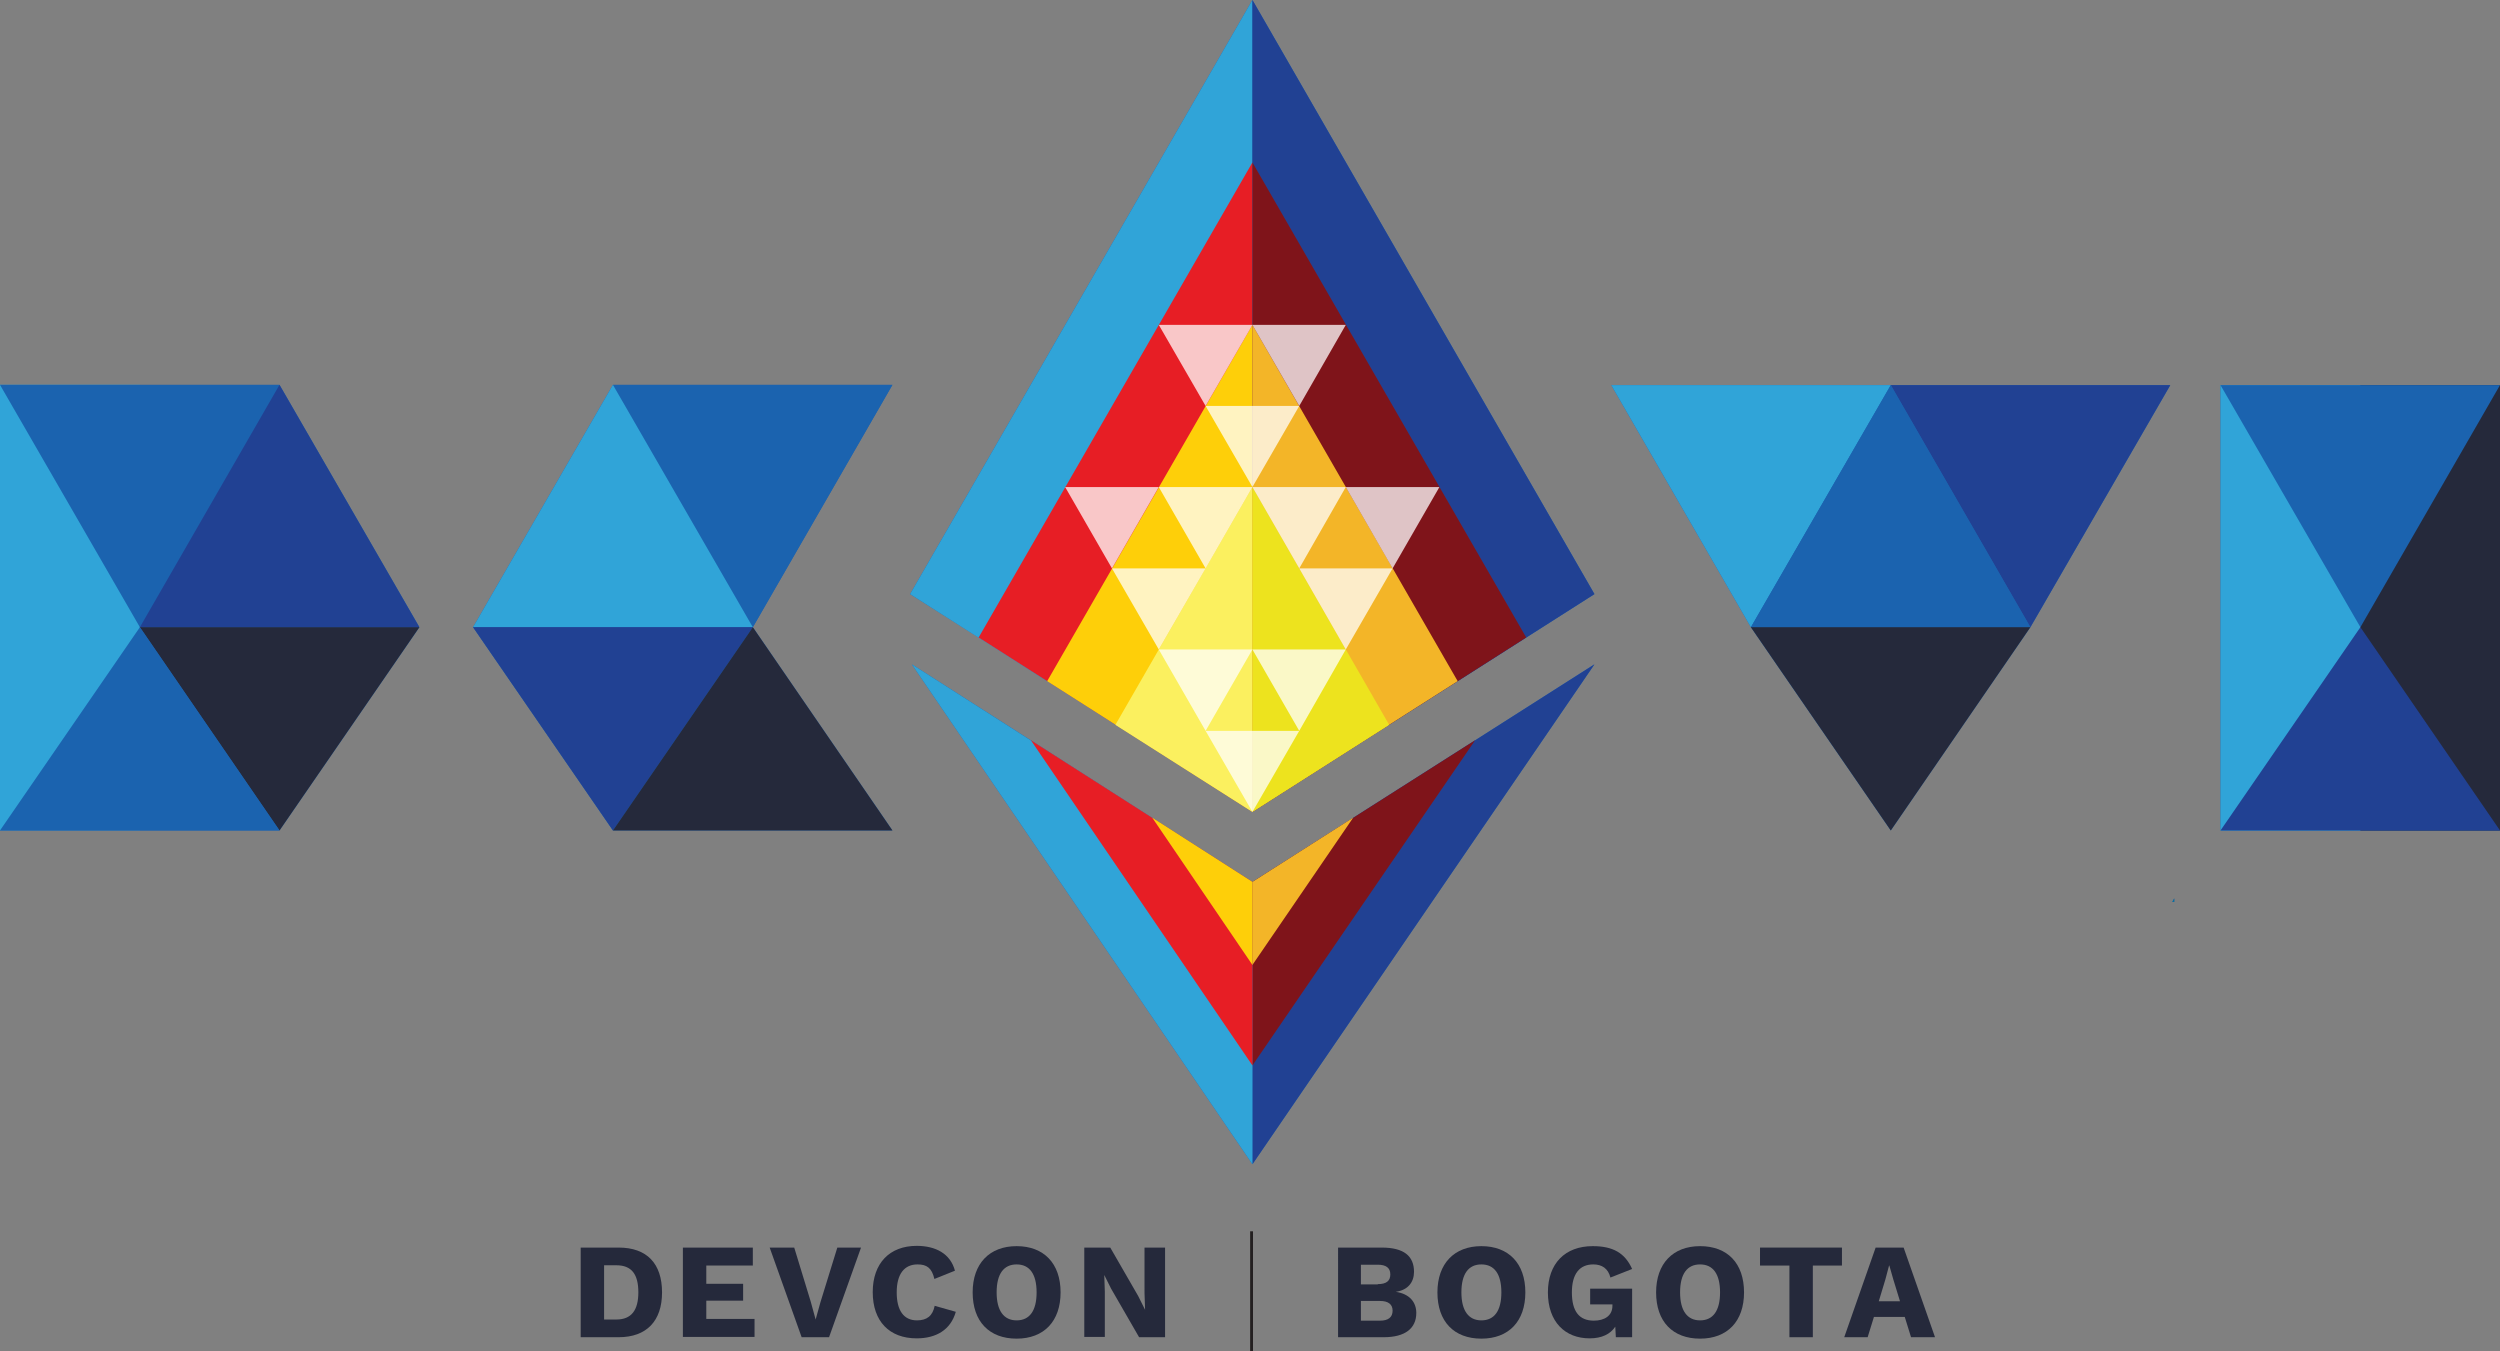 <?xml version="1.0" encoding="utf-8"?>
<!-- Generator: Adobe Illustrator 24.1.0, SVG Export Plug-In . SVG Version: 6.00 Build 0)  -->
<svg version="1.1" id="Layer_1" xmlns="http://www.w3.org/2000/svg" xmlns:xlink="http://www.w3.org/1999/xlink" x="0px" y="0px"
	 viewBox="0 0 875.7 473.3" style="enable-background:new 0 0 875.7 473.3;" xml:space="preserve">
<rect x="0" y="0" width="875.7" height="473.3" fill="#808080" stroke="none"/>
<style type="text/css">
	.st0{fill:#1B63AF;}
	.st1{opacity:0.75;fill:#214193;}
	.st2{fill:#231F20;stroke:#231F20;stroke-miterlimit:10;}
	.st3{fill:#25293B;}
	.st4{fill:none;}
	.st5{fill:#30A4D8;}
	.st6{fill:#214193;}
	.st7{fill:#0174A3;}
	.st8{fill:#E71E25;}
	.st9{fill:#7F141A;}
	.st10{fill:#FECF09;}
	.st11{fill:#F3B528;}
	.st12{fill:#FBF05F;}
	.st13{fill:#EDE31E;}
	.st14{opacity:0.75;fill:#FFFFFF;}
</style>
<g>
	<polygon class="st0" points="826.8,134.9 777.8,134.9 777.8,290.9 777.8,290.9 826.8,290.9 875.7,290.9 875.7,290.9 875.7,134.9 	
		"/>
	<polygon class="st0" points="564.4,134.9 613.3,219.7 613.3,219.7 662.3,290.9 711.2,219.7 711.2,219.7 760.2,134.9 662.3,134.9 	
		"/>
	<polygon class="st0" points="214.7,134.8 165.7,219.7 214.7,290.9 312.6,290.9 263.7,219.7 312.6,134.8 	"/>
	<polygon class="st0" points="97.9,134.8 49,134.8 0,134.8 0,134.8 0,134.8 0,290.9 49,290.9 97.9,290.9 97.9,290.9 146.9,219.7 	
		"/>
	<polygon class="st0" points="318.8,208.1 342.8,223.3 342.8,223.3 366.8,238.6 366.8,238.6 438.7,284.4 486.6,253.9 486.6,253.9 
		558.5,208.1 438.7,0 	"/>
	<polygon class="st0" points="516.7,259.3 438.7,308.9 403.6,286.4 403.6,286.5 361.1,259.3 361.2,259.4 319.4,232.7 438.7,407.8 
		558.5,232.7 516.6,259.4 	"/>
	<g>
		<polygon class="st1" points="761.6,315.9 761.6,314.7 760.9,315.9 		"/>
	</g>
	<line class="st2" x1="438.4" y1="431.3" x2="438.4" y2="473.3"/>
	<g>
		<g>
			<path class="st3" d="M231.9,452.7c0,10-5.4,15.7-15.2,15.7h-13.3V437h13.3C226.6,437,231.9,442.6,231.9,452.7z M223.6,452.7
				c0-6.3-2.3-9.5-7.7-9.5h-4.3v19h4.3C221.2,462.2,223.6,458.9,223.6,452.7z"/>
			<path class="st3" d="M264.3,462v6.3h-25.1V437h24.5v6.3h-16.3v6.4h12.9v5.9h-12.9v6.4H264.3z"/>
			<path class="st3" d="M290.4,468.4h-9.6L269.6,437h8.6l5.8,19l1.7,6.2l1.7-6.1l5.9-19.1h8.3L290.4,468.4z"/>
			<path class="st3" d="M321.1,468.8c-9.6,0-15.4-6-15.4-16.2c0-10.1,5.9-16.2,15.4-16.2c6.6,0,11.8,2.7,13.4,8.7l-7.2,2.9
				c-0.9-3.9-2.7-5.1-5.9-5.1c-4.6,0-7.3,3.3-7.3,9.8c0,6.4,2.5,9.8,7.1,9.8c3.5,0,5.5-1.6,6.2-5.1l7.4,2.1
				C333,465.9,327.8,468.8,321.1,468.8z"/>
			<path class="st3" d="M371.5,452.7c0,10.1-5.8,16.2-15.4,16.2s-15.4-6-15.4-16.2c0-10.1,5.9-16.2,15.4-16.2
				S371.5,442.5,371.5,452.7z M349.1,452.7c0,6.4,2.5,9.8,7,9.8c4.5,0,7-3.3,7-9.8s-2.5-9.8-7-9.8
				C351.6,442.9,349.1,446.2,349.1,452.7z"/>
			<path class="st3" d="M408,468.4H399l-9.8-17l-2.4-4.8h0l0.2,5.9v15.8h-7.2V437h9.1l9.8,17l2.4,4.8h0l-0.2-5.9V437h7.2V468.4z"/>
		</g>
	</g>
	<g>
		<g>
			<path class="st3" d="M468.8,437H484c7.8,0,11.3,3,11.3,8.5c0,3.6-2.1,6.4-6.4,7v0c4.8,0.7,7.2,3.6,7.2,7.4
				c0,5.4-3.9,8.5-11.4,8.5h-16V437z M482.6,449.8c3,0,4.4-1.1,4.4-3.4s-1.5-3.4-4.4-3.4h-5.9v6.9H482.6z M483.4,462.6
				c2.9,0,4.4-1.2,4.4-3.5c0-2.2-1.5-3.4-4.4-3.4h-6.7v6.9H483.4z"/>
			<path class="st3" d="M534.3,452.7c0,10.1-5.8,16.2-15.4,16.2s-15.4-6-15.4-16.2c0-10.1,5.9-16.2,15.4-16.2
				S534.3,442.5,534.3,452.7z M511.9,452.7c0,6.4,2.5,9.8,7,9.8c4.5,0,7-3.3,7-9.8s-2.5-9.8-7-9.8
				C514.4,442.9,511.9,446.2,511.9,452.7z"/>
			<path class="st3" d="M571.7,451.4v17h-5.7l-0.2-3.7c-1.7,2.6-4.7,4.1-9,4.1c-8.5,0-14.6-5.7-14.6-16.1c0-10.1,6-16.2,15.7-16.2
				c7.1,0,11.3,2.4,13.8,8l-7.6,3c-0.8-3.2-3-4.6-6-4.6c-4.8,0-7.5,3.3-7.5,9.8c0,6.7,2.6,9.9,7.7,9.9c3.7,0,6.5-1.7,6.5-5.2v-0.5
				h-7.8v-5.5H571.7z"/>
			<path class="st3" d="M610.9,452.7c0,10.1-5.8,16.2-15.4,16.2c-9.6,0-15.4-6-15.4-16.2c0-10.1,5.9-16.2,15.4-16.2
				C605.1,436.5,610.9,442.5,610.9,452.7z M588.5,452.7c0,6.4,2.5,9.8,7,9.8c4.5,0,7-3.3,7-9.8s-2.5-9.8-7-9.8
				C591,442.9,588.5,446.2,588.5,452.7z"/>
			<path class="st3" d="M645.2,443.3H635v25.1h-8.2v-25.1h-10.3V437h28.7V443.3z"/>
			<path class="st3" d="M667.2,461.3h-10.8l-2.2,7.1h-8.2l11-31.4h9.8l11,31.4h-8.4L667.2,461.3z M665.5,455.7l-2.3-7.5l-1.4-4.9
				h-0.1l-1.3,4.9l-2.3,7.6H665.5z"/>
		</g>
	</g>
	<g>
		<polygon class="st4" points="438.4,354 438.4,354 438.4,354 438.4,354 		"/>
		<g>
			<rect x="777.8" y="134.9" class="st5" width="49" height="156"/>
			<rect x="826.8" y="134.9" class="st3" width="49" height="156"/>
			<polygon class="st0" points="875.7,134.9 777.8,134.9 826.8,219.7 			"/>
			<polygon class="st6" points="777.8,290.9 875.7,290.9 826.8,219.7 			"/>
		</g>
		<polygon class="st7" points="760.9,315.9 761.6,315.9 761.6,314.7 		"/>
		<g>
			<polygon class="st5" points="613.3,219.7 662.3,134.9 564.4,134.9 			"/>
			<polygon class="st6" points="711.2,219.7 760.2,134.9 662.3,134.9 			"/>
			<polygon class="st0" points="662.3,134.9 613.3,219.7 711.2,219.7 			"/>
			<polygon class="st3" points="662.3,290.9 711.2,219.7 613.3,219.7 			"/>
		</g>
		<g>
			<polygon class="st0" points="263.7,219.7 312.6,134.8 214.7,134.8 			"/>
			<polygon class="st5" points="214.7,134.8 165.7,219.7 263.7,219.7 			"/>
			<polygon class="st6" points="214.7,290.9 263.7,219.7 165.7,219.7 			"/>
			<polygon class="st3" points="263.7,219.7 214.7,290.9 312.6,290.9 			"/>
		</g>
		<g>
			<rect x="0" y="134.8" class="st5" width="49" height="156"/>
			<polygon class="st0" points="49,219.7 97.9,134.8 0,134.8 			"/>
			<polygon class="st6" points="97.9,134.8 49,219.7 146.9,219.7 			"/>
			<polygon class="st3" points="97.9,290.9 146.9,219.7 49,219.7 			"/>
			<polygon class="st0" points="49,219.7 0,290.9 97.9,290.9 			"/>
		</g>
		<g>
			<polygon class="st5" points="318.8,208.1 438.7,284.4 438.7,0 			"/>
			<polygon class="st6" points="558.5,208.1 438.7,284.4 438.7,0 			"/>
			<polygon class="st8" points="342.8,223.3 438.7,284.4 438.7,56.9 			"/>
			<polygon class="st9" points="534.6,223.3 438.7,284.4 438.7,56.9 			"/>
			<polygon class="st10" points="366.8,238.6 438.7,284.4 438.7,113.8 			"/>
			<polygon class="st11" points="510.6,238.6 438.7,284.4 438.7,113.8 			"/>
			<polygon class="st12" points="390.7,253.9 438.7,284.4 438.7,170.6 			"/>
			<polygon class="st13" points="486.6,253.9 438.7,284.4 438.7,170.6 			"/>
			<path class="st12" d="M438.7,284.4"/>
			<polygon class="st6" points="558.5,232.7 438.7,407.8 438.7,309 			"/>
			<polygon class="st5" points="319.4,232.7 438.7,407.8 438.7,309 			"/>
			<polygon class="st9" points="516.7,259.3 438.7,373.2 438.7,308.9 			"/>
			<polygon class="st8" points="361.1,259.3 438.7,373.2 438.7,308.9 			"/>
			<polygon class="st11" points="474,286.4 438.7,338 438.7,308.9 			"/>
			<polygon class="st10" points="403.6,286.4 438.7,338 438.7,308.9 			"/>
			<polygon class="st14" points="438.7,284.4 455.1,256 422.3,256 			"/>
			<polygon class="st14" points="438.7,170.6 455.1,142.2 422.3,142.2 			"/>
			<polygon class="st14" points="455.1,199.1 471.4,170.6 438.7,170.6 			"/>
			<polygon class="st14" points="487.8,199.1 504.2,170.6 471.4,170.6 			"/>
			<polygon class="st14" points="471.4,227.5 487.8,199.1 455.1,199.1 			"/>
			<polygon class="st14" points="455.1,256 471.4,227.5 438.7,227.5 			"/>
			<polygon class="st14" points="422.3,256 438.7,227.5 405.9,227.5 			"/>
			<polygon class="st14" points="389.5,199.1 373.1,170.6 405.9,170.6 			"/>
			<polygon class="st14" points="405.9,227.5 389.5,199.1 422.3,199.1 			"/>
			<polygon class="st14" points="422.3,199.1 405.9,170.6 438.7,170.6 			"/>
			<polygon class="st14" points="455.1,142.2 471.4,113.8 438.7,113.8 			"/>
			<polygon class="st14" points="422.3,142.2 405.9,113.8 438.7,113.8 			"/>
		</g>
	</g>
</g>
</svg>
